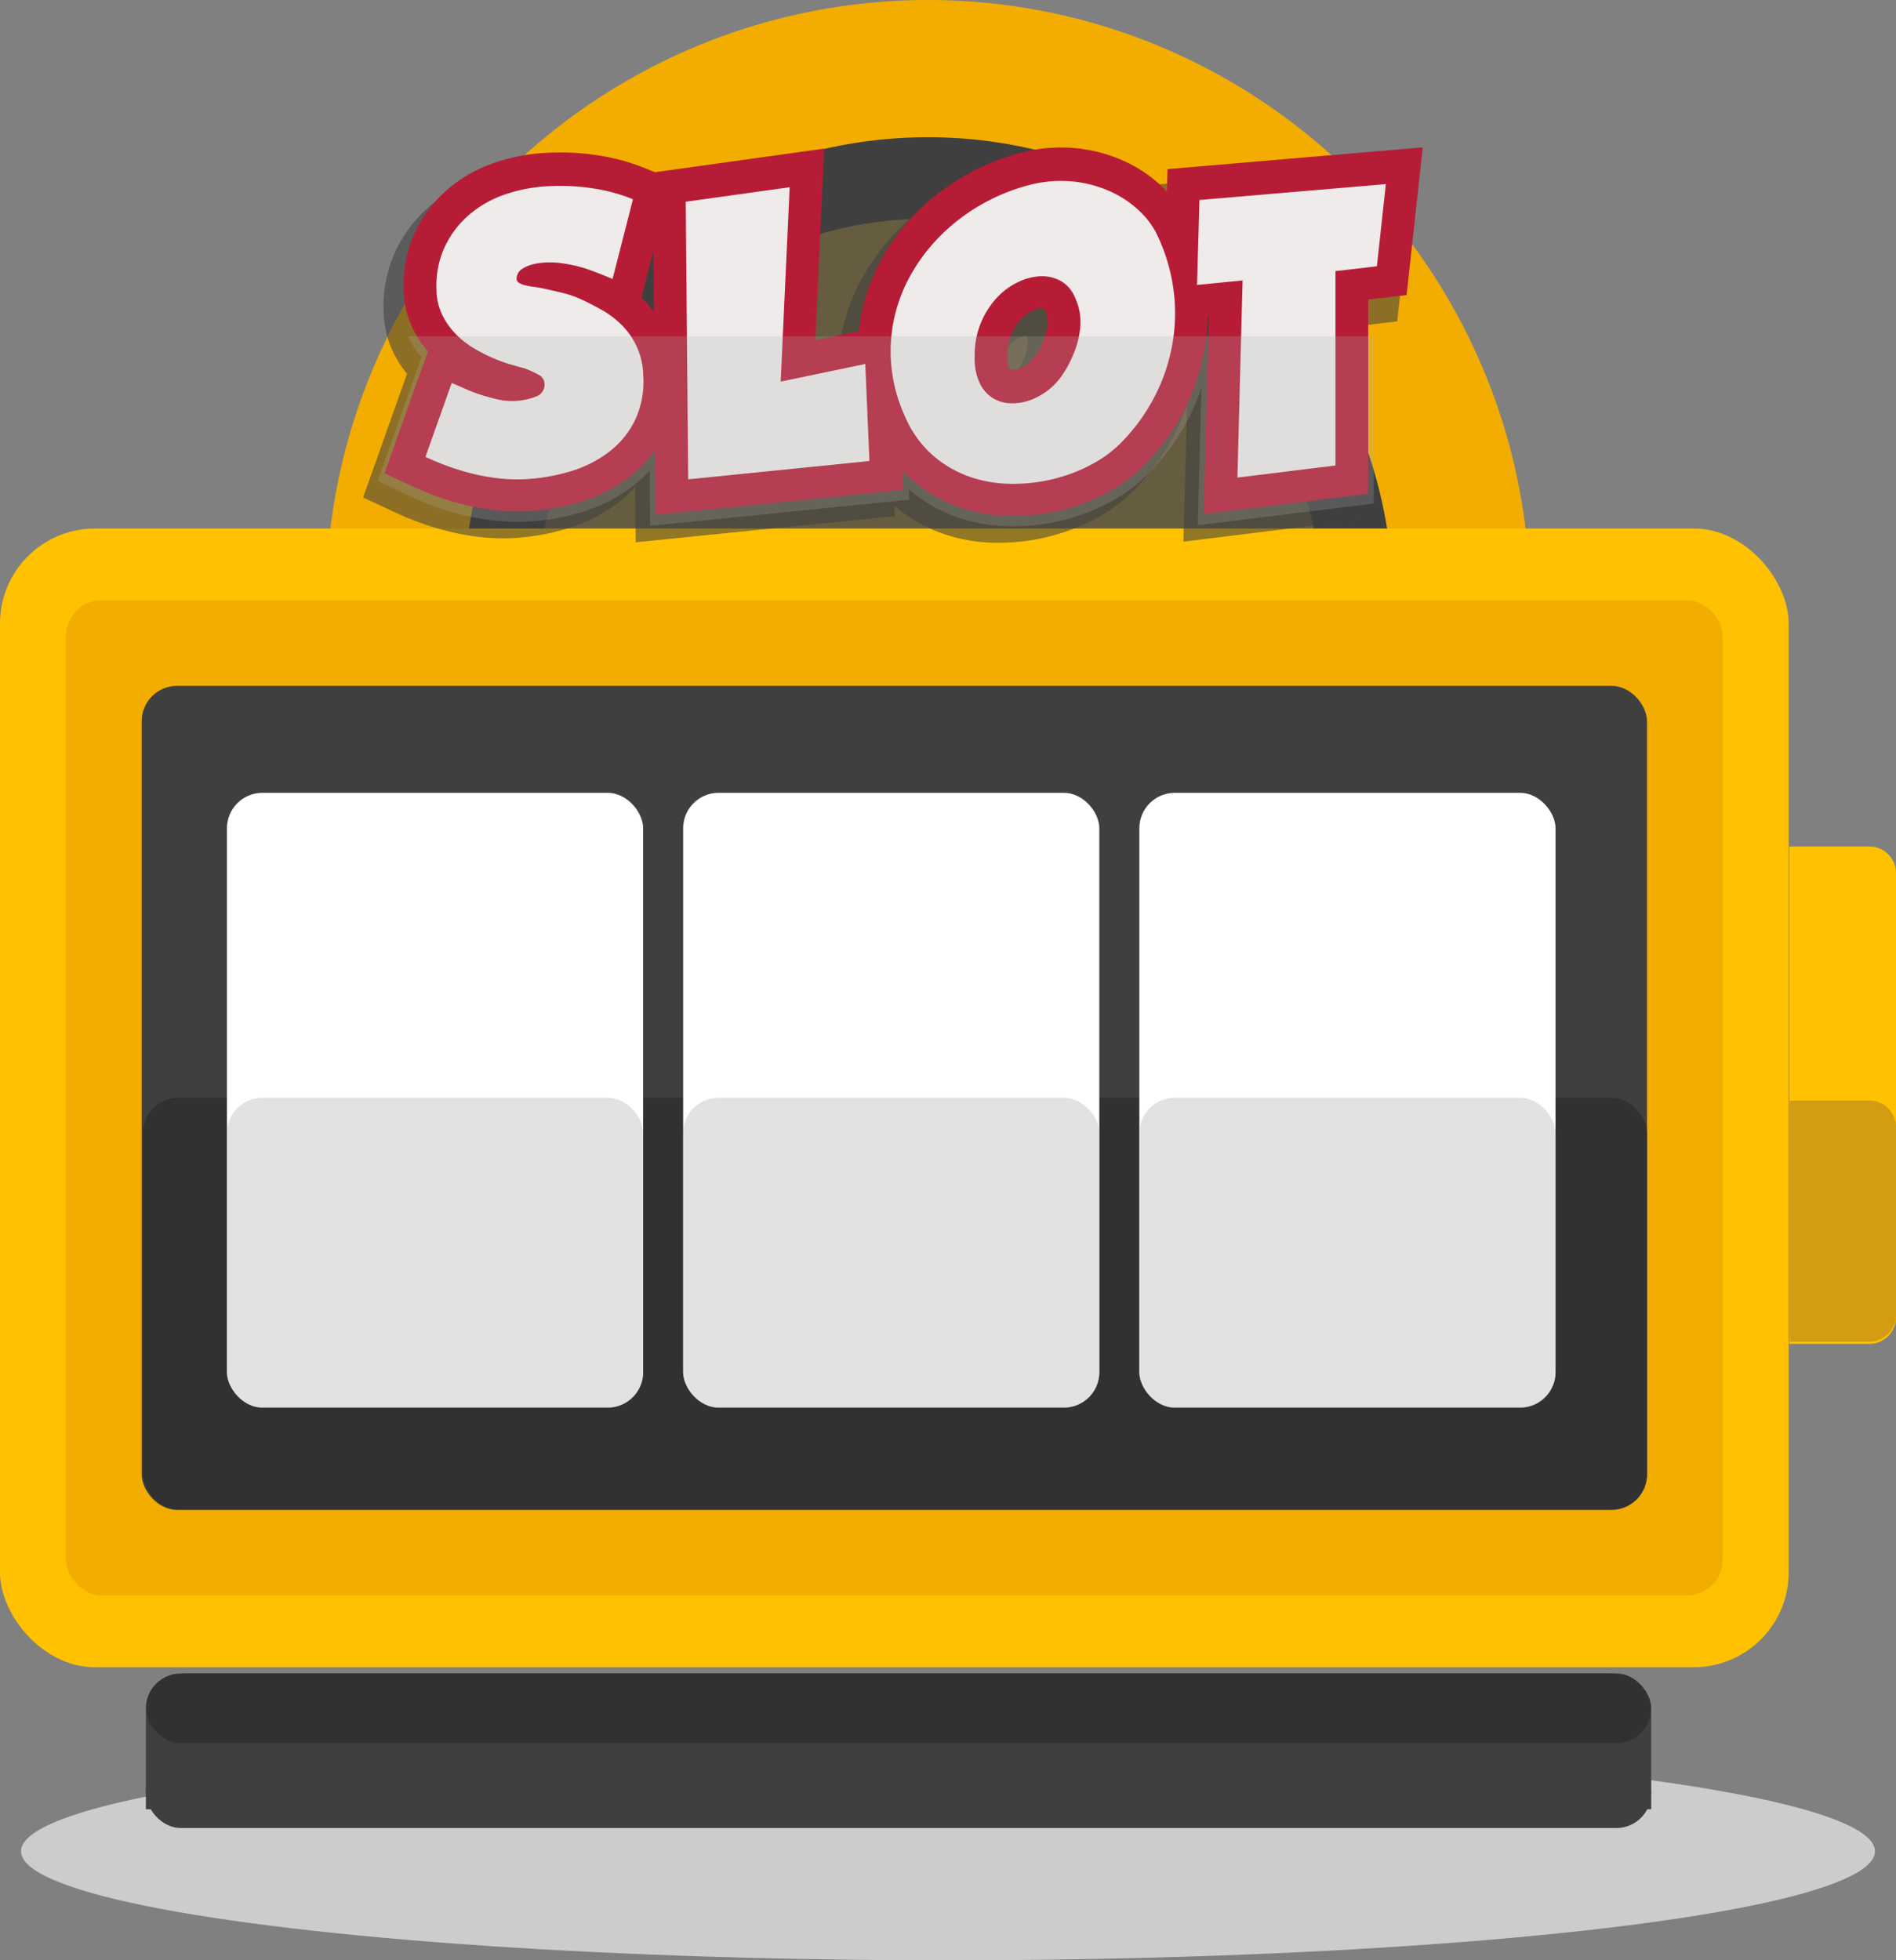 <svg xmlns="http://www.w3.org/2000/svg" width="342.437" height="354.002" viewBox="0 0 342.437 354.002">
  <rect x="0" y="0" width="342.437" height="354.002" fill="#808080" stroke="none"/>
  <g id="slotmachine-body" transform="translate(0 0)">
    <ellipse id="Ellipse_4" data-name="Ellipse 4" cx="167.42" cy="19.691" rx="167.42" ry="19.691" transform="translate(3.797 314.619)" fill="#ccc"/>
    <g id="Group_1072" data-name="Group 1072" transform="translate(0 0)">
      <g id="Group_965" data-name="Group 965" transform="translate(58.847)">
        <ellipse id="Ellipse_5" data-name="Ellipse 5" cx="108.755" cy="108.755" rx="108.755" ry="108.755" fill="#f2ad00"/>
        <ellipse id="Ellipse_6" data-name="Ellipse 6" cx="83.975" cy="83.975" rx="83.975" ry="83.975" transform="translate(24.78 24.78)" fill="#3f3f3f"/>
        <ellipse id="Ellipse_7" data-name="Ellipse 7" cx="71.102" cy="71.102" rx="71.102" ry="71.102" transform="translate(37.854 39.464)" fill="#665c40"/>
      </g>
      <rect id="Rectangle_2149" data-name="Rectangle 2149" width="323.053" height="205.625" rx="17.131" transform="translate(0 95.447)" fill="#ffc100"/>
      <rect id="Rectangle_2150" data-name="Rectangle 2150" width="299.191" height="179.682" rx="6.405" transform="translate(11.931 108.419)" fill="#f2ad00"/>
      <rect id="Rectangle_2151" data-name="Rectangle 2151" width="271.879" height="148.815" rx="6.405" transform="translate(25.587 123.852)" fill="#3f3f3f"/>
      <path id="Rectangle_2152" data-name="Rectangle 2152" d="M7.645,0H264.234a7.645,7.645,0,0,1,7.645,7.645V24.52a0,0,0,0,1,0,0H0a0,0,0,0,1,0,0V7.645A7.645,7.645,0,0,1,7.645,0Z" transform="translate(26.348 302.204)" fill="#3f3f3f"/>
      <rect id="Rectangle_2153" data-name="Rectangle 2153" width="271.879" height="12.589" rx="6.294" transform="translate(26.348 302.204)" fill="#313131"/>
      <rect id="Rectangle_2154" data-name="Rectangle 2154" width="271.879" height="12.589" rx="6.294" transform="translate(26.348 317.519)" fill="#3f3f3f"/>
      <rect id="Rectangle_2155" data-name="Rectangle 2155" width="271.658" height="74.339" rx="6.405" transform="translate(25.808 198.237)" fill="#313131"/>
      <path id="Rectangle_2156" data-name="Rectangle 2156" d="M0,0H14.466a4.807,4.807,0,0,1,4.807,4.807V85.021a4.807,4.807,0,0,1-4.807,4.807H0a0,0,0,0,1,0,0V0A0,0,0,0,1,0,0Z" transform="translate(323.164 152.859)" fill="#ffc100"/>
      <path id="Rectangle_2157" data-name="Rectangle 2157" d="M0,0H14.466a4.807,4.807,0,0,1,4.807,4.807V38.735a4.807,4.807,0,0,1-4.807,4.807H0a0,0,0,0,1,0,0V0A0,0,0,0,1,0,0Z" transform="translate(323.164 198.747)" fill="#d39c13"/>
      <rect id="Rectangle_2160" data-name="Rectangle 2160" width="75.17" height="111.004" rx="6.405" transform="translate(40.988 143.171)" fill="#fff"/>
      <rect id="Rectangle_2161" data-name="Rectangle 2161" width="75.17" height="111.004" rx="6.405" transform="translate(123.382 143.171)" fill="#fff"/>
      <rect id="Rectangle_2162" data-name="Rectangle 2162" width="75.17" height="111.004" rx="6.405" transform="translate(205.776 143.171)" fill="#fff"/>
      <rect id="Rectangle_2163" data-name="Rectangle 2163" width="75.17" height="55.984" rx="6.405" transform="translate(40.988 198.237)" fill="#c6c6c6" opacity="0.5"/>
      <rect id="Rectangle_2164" data-name="Rectangle 2164" width="75.17" height="55.984" rx="6.405" transform="translate(123.382 198.237)" fill="#c6c6c6" opacity="0.5"/>
      <rect id="Rectangle_2165" data-name="Rectangle 2165" width="75.17" height="55.984" rx="6.405" transform="translate(205.776 198.237)" fill="#c6c6c6" opacity="0.5"/>
      <g id="Group_1045" data-name="Group 1045" transform="translate(65.591 26.615)">
        <path id="Path_1142" data-name="Path 1142" d="M703.114,176.346l-.078,2.676a26.008,26.008,0,0,0-6.434-4.157,29.056,29.056,0,0,0-8.842-2.364,29.717,29.717,0,0,0-10.383.823l-.087.017a42.552,42.552,0,0,0-10.1,4.105,41.793,41.793,0,0,0-8.547,6.391,39.8,39.8,0,0,0-6.564,8.331,36.054,36.054,0,0,0-4.027,10.029,33.566,33.566,0,0,0-.615,3.5l-4.382.909-1.5.311.017-.311,1.576-34.2-31.487,4.39-1.507-.615a39.278,39.278,0,0,0-8.8-2.39,45.645,45.645,0,0,0-9.145-.485,35.584,35.584,0,0,0-9.924,1.836,26.958,26.958,0,0,0-8.808,4.971,24.44,24.44,0,0,0-6.174,8.08,23.5,23.5,0,0,0-2.165,10.912,17.655,17.655,0,0,0,1.732,7.413c.018.026.026.061.044.087a20.628,20.628,0,0,0,2.442,3.8l-7.924,22.325,5.7,2.658c1.411.659,2.944,1.291,4.529,1.879a48.764,48.764,0,0,0,5.083,1.558,43.741,43.741,0,0,0,5.4,1,36.426,36.426,0,0,0,4.546.277c.355,0,.7,0,1.048-.009a41.21,41.21,0,0,0,10.634-1.775,28.6,28.6,0,0,0,9.318-4.8,22.982,22.982,0,0,0,2.884-2.693l.087,9.994,46.79-4.72-.078-1.862a27.384,27.384,0,0,0,8.478,4.928,30.327,30.327,0,0,0,9.7,1.74h.624a37.554,37.554,0,0,0,8.668-1,36.826,36.826,0,0,0,8.5-3.161,29.35,29.35,0,0,0,7.136-5.17l.069-.061a41.337,41.337,0,0,0,8.21-11.821c.554-1.238,1.039-2.485,1.472-3.733l-.649,24.75,31.773-3.914V201.737l6.841-.8,3.135-28.7Zm-22.221,31.1a14.866,14.866,0,0,1-1.515,2.97,5.183,5.183,0,0,1-2.46,1.94,2.524,2.524,0,0,1-.606.139,6.6,6.6,0,0,1-.112-1.559v-.147a8.072,8.072,0,0,1,.554-3.135,10.745,10.745,0,0,1,.5-1.048,8.047,8.047,0,0,1,.987-1.4,5.964,5.964,0,0,1,1.732-1.342,3.909,3.909,0,0,1,1.212-.424,5.3,5.3,0,0,1,.208.71,4.117,4.117,0,0,1,.026,1.1,9.975,9.975,0,0,1-.268,1.36C681.083,206.855,681,207.132,680.893,207.444Zm-70.6-7.639.008.485-.1-.1Z" transform="translate(-561.437 -169.508)" fill="#3f3f3f" opacity="0.57"/>
        <path id="Path_1143" data-name="Path 1143" d="M708.152,172.42l-.116,4.059c-.362-.387-.735-.77-1.136-1.148a24.756,24.756,0,0,0-6.668-4.4,27.636,27.636,0,0,0-8.525-2.281,28.61,28.61,0,0,0-10.027.8l-.076.019a41.453,41.453,0,0,0-9.855,4A41.016,41.016,0,0,0,663.4,179.7a38.912,38.912,0,0,0-6.4,8.127,34.657,34.657,0,0,0-3.908,9.735,32.914,32.914,0,0,0-.683,4.115l-7.869,1.639,1.6-34.6-30.555,4.263-1.758-.715a38.034,38.034,0,0,0-8.57-2.334,44.963,44.963,0,0,0-8.948-.467,34.476,34.476,0,0,0-9.635,1.778,25.821,25.821,0,0,0-8.479,4.781,23.373,23.373,0,0,0-5.92,7.745,22.551,22.551,0,0,0-2.072,10.454,16.625,16.625,0,0,0,1.636,6.994,19.447,19.447,0,0,0,2.722,4.126l-7.813,22,4.869,2.275c1.386.648,2.885,1.268,4.448,1.842a48.53,48.53,0,0,0,4.977,1.53,43.272,43.272,0,0,0,5.273.974,36.543,36.543,0,0,0,4.423.272q.506,0,1.012-.015a40.355,40.355,0,0,0,10.374-1.727,27.584,27.584,0,0,0,8.991-4.623,21.988,21.988,0,0,0,4.494-4.793l.1,11.769,44.742-4.518-.145-3.394c.467.488.945.96,1.448,1.4a26.236,26.236,0,0,0,8.489,5.018,29.265,29.265,0,0,0,9.373,1.682c.2,0,.406.005.609.005a36.547,36.547,0,0,0,8.428-.974,35.492,35.492,0,0,0,8.269-3.072,28.206,28.206,0,0,0,6.895-4.986l.055-.055a40.28,40.28,0,0,0,8.017-11.527,39.431,39.431,0,0,0,3.323-12c.122-1.163.187-2.319.206-3.469l.2-.019-.939,35.769,29.719-3.661v-35.07l6.935-.808,2.913-26.675Zm-26.84,36.029a3.356,3.356,0,0,1-1.322.2,1.038,1.038,0,0,1-.264-.042,2.344,2.344,0,0,1-.234-.4,5.206,5.206,0,0,1-.252-2.159l0-.126a9.025,9.025,0,0,1,.635-3.524,9.4,9.4,0,0,1,1.677-2.738,6.966,6.966,0,0,1,2.025-1.572,4.733,4.733,0,0,1,1.775-.539,1.194,1.194,0,0,1,.553.068c.02.034.048.084.082.155l.065.135a5.135,5.135,0,0,1,.383,1.163,4.77,4.77,0,0,1,.045,1.4,10.7,10.7,0,0,1-.576,2.439,15.521,15.521,0,0,1-1.63,3.2,6.084,6.084,0,0,1-2.964,2.335Zm-67.659-12.3c-.172-.168-.346-.334-.523-.5l2.169-8.493.1,10.992A18.785,18.785,0,0,0,613.653,196.152Z" transform="translate(-562.876 -168.494)" fill="#b71c36"/>
        <g id="Group_1044" data-name="Group 1044" transform="translate(11.249 6.052)">
          <path id="Path_1144" data-name="Path 1144" d="M604.609,198.347q1.932.873,3.959,2a16.983,16.983,0,0,1,3.679,2.744,13.223,13.223,0,0,1,3.959,9.29,16.333,16.333,0,0,1-1.434,7.825,15.991,15.991,0,0,1-4.583,5.736,21.637,21.637,0,0,1-7.077,3.617,34.324,34.324,0,0,1-8.854,1.466,30.187,30.187,0,0,1-4.489-.219,37.368,37.368,0,0,1-4.552-.841,42.142,42.142,0,0,1-4.365-1.342q-2.121-.779-3.991-1.651l4.739-13.344q.935.374,2.245.967a29.261,29.261,0,0,0,2.806,1.091q1.5.5,3.117.872a11.937,11.937,0,0,0,3.18.312,11.368,11.368,0,0,0,3.9-.811,2.256,2.256,0,0,0,1.527-2.307,1.9,1.9,0,0,0-1.091-1.621A21.927,21.927,0,0,0,594.82,211q-.935-.248-2.463-.686a27.464,27.464,0,0,1-3.274-1.185,29.561,29.561,0,0,1-3.523-1.808,15.93,15.93,0,0,1-3.242-2.556,13.28,13.28,0,0,1-2.432-3.46,10.679,10.679,0,0,1-1.028-4.521,16.658,16.658,0,0,1,1.5-7.763,17.39,17.39,0,0,1,4.427-5.8,19.813,19.813,0,0,1,6.546-3.679,28.446,28.446,0,0,1,7.981-1.465,39.083,39.083,0,0,1,7.794.4,32,32,0,0,1,7.233,1.965l-3.679,14.4q-2.5-1.059-4.552-1.777a24.924,24.924,0,0,0-4.8-1.092,15.052,15.052,0,0,0-2.183-.125,12,12,0,0,0-2.588.281,6.456,6.456,0,0,0-2.213.9,2.135,2.135,0,0,0-1,1.746.87.87,0,0,0,.467.78,3.93,3.93,0,0,0,1.123.436c.436.1.882.187,1.34.249s.831.115,1.122.156q1.807.374,3.865.872A18.7,18.7,0,0,1,604.609,198.347Z" transform="translate(-576.862 -177.13)" fill="#eeebea"/>
          <path id="Path_1145" data-name="Path 1145" d="M641.325,180.975l18.768-2.619-1.621,35.1,15.277-3.18L674.5,227.8l-32.734,3.305Z" transform="translate(-594.312 -177.216)" fill="#eeebea"/>
          <path id="Path_1146" data-name="Path 1146" d="M733.564,224.2a22.247,22.247,0,0,1-5.456,3.928,29.416,29.416,0,0,1-6.89,2.557,30.612,30.612,0,0,1-7.576.81,23.241,23.241,0,0,1-7.482-1.34,20.242,20.242,0,0,1-6.578-3.9,19.366,19.366,0,0,1-4.863-6.8,28.464,28.464,0,0,1-2.526-9.29,28.081,28.081,0,0,1,.592-8.886,28.624,28.624,0,0,1,3.242-8.075,32.8,32.8,0,0,1,5.425-6.889,34.913,34.913,0,0,1,7.139-5.331,35.3,35.3,0,0,1,8.449-3.429,22.6,22.6,0,0,1,7.95-.655,21.652,21.652,0,0,1,6.7,1.777,18.759,18.759,0,0,1,5.082,3.336,15.588,15.588,0,0,1,3.148,3.959,32.689,32.689,0,0,1,2.9,8.449,31.816,31.816,0,0,1,.436,9.758,33.4,33.4,0,0,1-2.837,10.194A34.26,34.26,0,0,1,733.564,224.2Zm-8.293-26.562a5.881,5.881,0,0,0-2.65-2.868,7.074,7.074,0,0,0-3.71-.748,10.505,10.505,0,0,0-4.053,1.154,12.873,12.873,0,0,0-3.741,2.868,15.182,15.182,0,0,0-2.775,4.459,14.939,14.939,0,0,0-1.091,5.8,10.679,10.679,0,0,0,.842,4.863,6.6,6.6,0,0,0,2.307,2.774,6.432,6.432,0,0,0,3.211,1,9.284,9.284,0,0,0,3.586-.53,11.982,11.982,0,0,0,5.955-4.676,21.438,21.438,0,0,0,2.276-4.521,16.413,16.413,0,0,0,.873-3.835,10.581,10.581,0,0,0-.155-3.18A10.9,10.9,0,0,0,725.271,197.636Z" transform="translate(-608.051 -176.793)" fill="#eeebea"/>
          <path id="Path_1147" data-name="Path 1147" d="M800.427,192.427l-7.482.873v35.1l-17.708,2.182.936-35.6-8.231.81.437-15.338,33.669-2.868Z" transform="translate(-628.588 -177.008)" fill="#eeebea"/>
        </g>
        <path id="Path_1148" data-name="Path 1148" d="M744.919,215.276v30.2l-31.773,3.915.649-24.75c-.433,1.246-.917,2.493-1.472,3.732a41.324,41.324,0,0,1-8.21,11.821l-.069.061a29.333,29.333,0,0,1-7.136,5.17,36.749,36.749,0,0,1-8.5,3.161,37.519,37.519,0,0,1-8.669,1h-.624a30.329,30.329,0,0,1-9.7-1.741,27.363,27.363,0,0,1-8.478-4.928l.078,1.863-46.789,4.719-.087-9.994a23.047,23.047,0,0,1-2.883,2.693,28.611,28.611,0,0,1-9.318,4.8,41.181,41.181,0,0,1-10.635,1.775c-.346.009-.693.009-1.048.009a36.3,36.3,0,0,1-4.546-.277,43.778,43.778,0,0,1-5.4-1,48.847,48.847,0,0,1-5.083-1.559c-1.585-.589-3.118-1.221-4.529-1.879L565,241.4l7.924-22.325a20.6,20.6,0,0,1-2.442-3.8Z" transform="translate(-562.401 -181.158)" fill="#afafaf" opacity="0.23" style="mix-blend-mode: darken;isolation: isolate"/>
      </g>
    </g>
  </g>
</svg>
